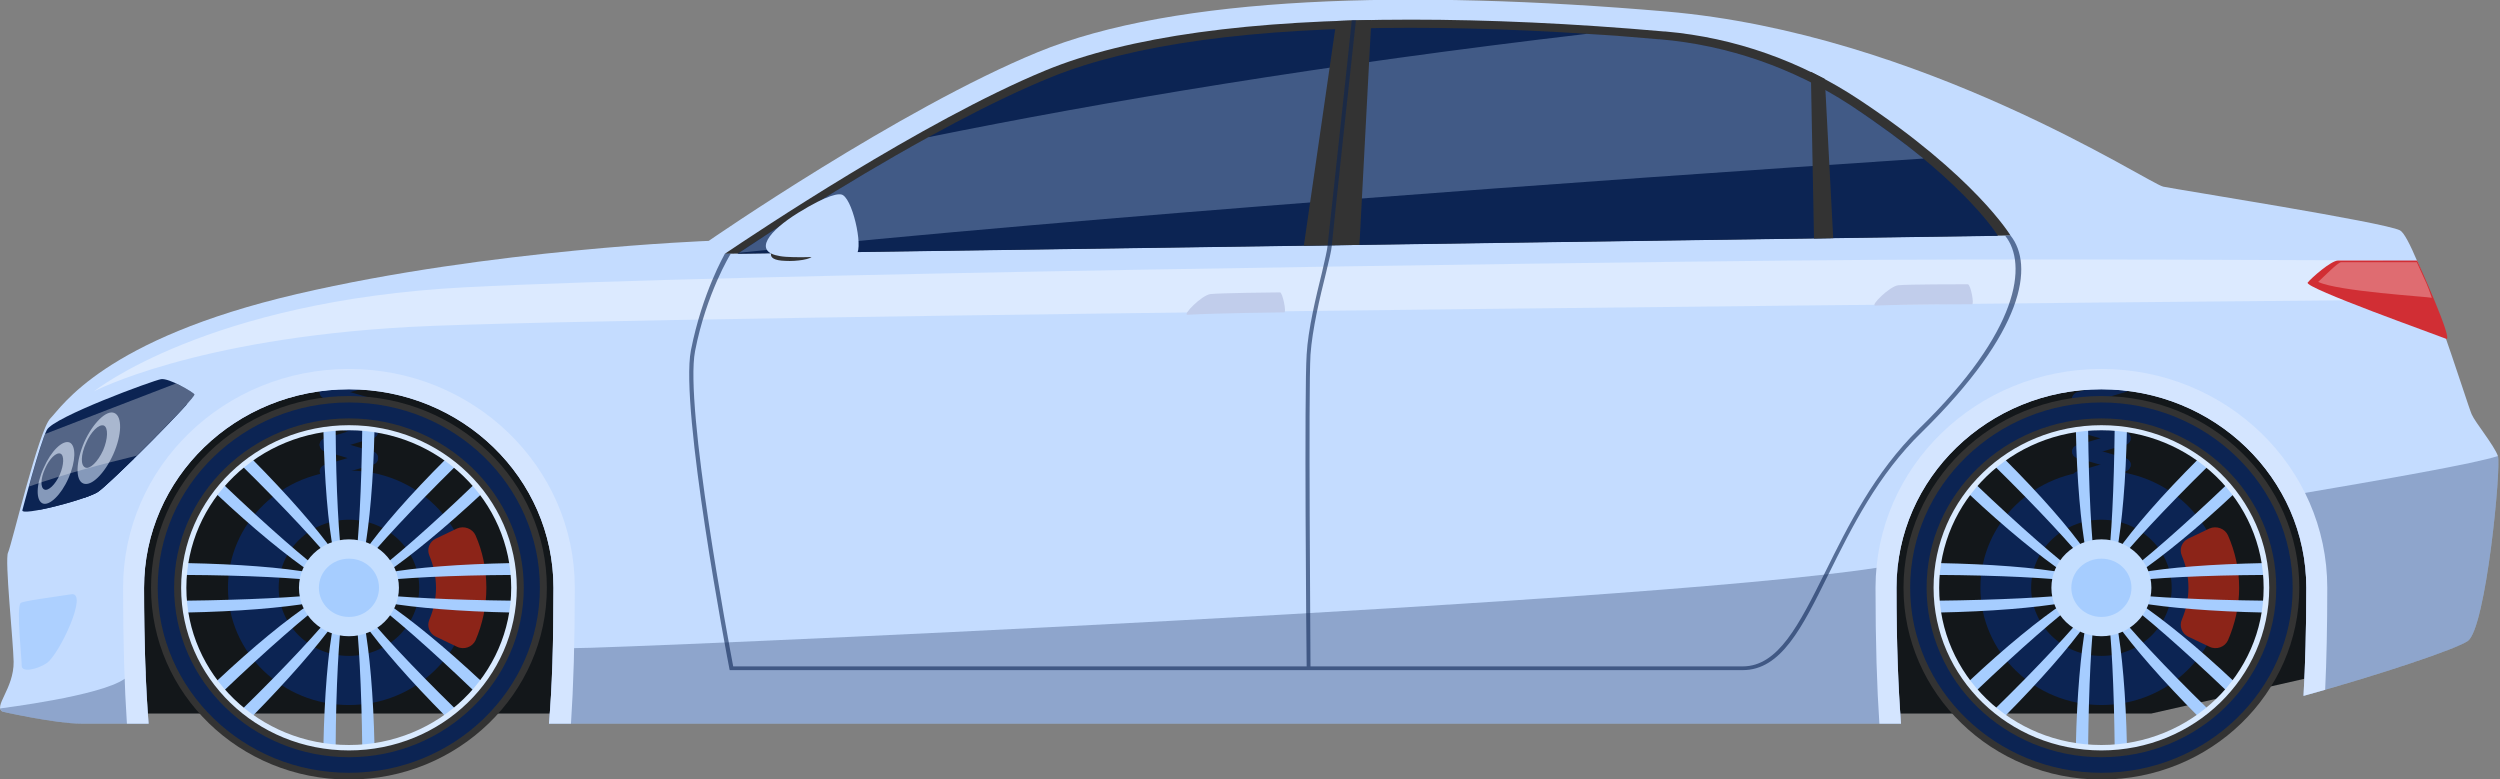 <svg width="77" height="24" viewBox="0 0 77 24" fill="none" xmlns="http://www.w3.org/2000/svg">
<rect x="0" y="0" width="77" height="24" fill="#808080" stroke="none"/>
<g clip-path="url(#clip0_813_2422)">
<path d="M3.64 21.976H66.263L72.014 20.671V11.551H4.652L3.64 21.976Z" fill="#13171A"/>
<path d="M10.005 13.899L11.373 14.306C11.48 14.337 11.599 14.275 11.631 14.16C11.674 14.056 11.609 13.941 11.491 13.91L10.123 13.503C10.005 13.471 9.886 13.534 9.854 13.649C9.822 13.753 9.886 13.868 10.005 13.899Z" fill="#0C2453"/>
<path d="M11.491 14.306L10.123 14.713C10.005 14.744 9.886 14.682 9.854 14.567C9.822 14.463 9.886 14.348 10.005 14.317L11.373 13.91C11.48 13.878 11.599 13.941 11.631 14.056C11.674 14.16 11.609 14.275 11.491 14.306Z" fill="#0C2453"/>
<path d="M10.005 13.085L11.373 13.492C11.48 13.524 11.599 13.461 11.631 13.346C11.674 13.242 11.609 13.127 11.491 13.096L10.123 12.689C10.005 12.657 9.886 12.72 9.854 12.835C9.822 12.939 9.886 13.054 10.005 13.085Z" fill="#0C2453"/>
<path d="M11.491 13.492L10.123 13.899C10.005 13.931 9.886 13.868 9.854 13.753C9.822 13.649 9.886 13.534 10.005 13.503L11.373 13.096C11.48 13.064 11.599 13.127 11.631 13.242C11.674 13.346 11.609 13.461 11.491 13.492Z" fill="#0C2453"/>
<path d="M10.005 12.271L11.373 12.678C11.48 12.71 11.599 12.647 11.631 12.543C11.674 12.428 11.609 12.313 11.491 12.282L10.123 11.885C10.005 11.844 9.886 11.906 9.854 12.021C9.822 12.125 9.886 12.24 10.005 12.271Z" fill="#0C2453"/>
<path d="M11.491 12.678L10.123 13.085C10.005 13.117 9.886 13.054 9.854 12.95C9.822 12.835 9.886 12.72 10.005 12.689L11.373 12.292C11.48 12.251 11.599 12.313 11.631 12.428C11.674 12.532 11.609 12.647 11.491 12.678Z" fill="#0C2453"/>
<path d="M10.005 11.468L11.373 11.864C11.48 11.896 11.599 11.833 11.631 11.729C11.674 11.614 11.609 11.499 11.491 11.468L10.123 11.071C10.005 11.04 9.886 11.092 9.854 11.207C9.822 11.311 9.886 11.426 10.005 11.468Z" fill="#0C2453"/>
<path d="M11.491 11.875L10.123 12.271C10.005 12.303 9.886 12.24 9.854 12.136C9.822 12.021 9.886 11.906 10.005 11.875L11.373 11.478C11.48 11.437 11.599 11.499 11.631 11.614C11.674 11.718 11.609 11.833 11.491 11.875Z" fill="#0C2453"/>
<path fill-rule="evenodd" clip-rule="evenodd" d="M14.474 18.104C14.474 20.097 12.805 21.715 10.748 21.715C8.691 21.715 7.021 20.097 7.021 18.104C7.021 16.111 8.691 14.494 10.748 14.494C12.805 14.494 14.474 16.111 14.474 18.104ZM12.912 18.104C12.912 16.946 11.943 16.007 10.748 16.007C9.552 16.007 8.583 16.946 8.583 18.104C8.583 19.263 9.552 20.202 10.748 20.202C11.943 20.202 12.912 19.263 12.912 18.104Z" fill="#0C2453"/>
<path d="M13.429 18.104C13.429 18.449 13.354 18.782 13.225 19.085C13.139 19.283 13.225 19.513 13.419 19.607L14.076 19.92C14.291 20.024 14.549 19.93 14.646 19.722C14.862 19.221 14.98 18.678 14.98 18.104C14.98 17.53 14.862 16.977 14.646 16.487C14.549 16.278 14.291 16.184 14.076 16.278L13.419 16.591C13.225 16.685 13.139 16.915 13.225 17.113C13.354 17.426 13.429 17.75 13.429 18.104Z" fill="#8C2418"/>
<path fill-rule="evenodd" clip-rule="evenodd" d="M16.843 18.104C16.843 21.36 14.108 24.01 10.748 24.01C7.377 24.01 4.652 21.36 4.652 18.104C4.652 14.838 7.377 12.198 10.748 12.198C14.108 12.198 16.843 14.838 16.843 18.104ZM15.82 18.104C15.82 15.391 13.548 13.19 10.748 13.19C7.948 13.19 5.675 15.391 5.675 18.104C5.675 20.817 7.948 23.019 10.748 23.019C13.548 23.019 15.82 20.817 15.82 18.104Z" fill="#333333"/>
<path fill-rule="evenodd" clip-rule="evenodd" d="M10.748 23.802C7.495 23.802 4.857 21.245 4.857 18.104C4.857 14.953 7.495 12.396 10.748 12.396C13.989 12.396 16.628 14.953 16.628 18.104C16.628 21.245 13.989 23.802 10.748 23.802ZM10.748 12.887C7.775 12.887 5.363 15.224 5.363 18.104C5.363 20.974 7.775 23.322 10.748 23.322C13.709 23.322 16.132 20.974 16.132 18.104C16.132 15.224 13.709 12.887 10.748 12.887Z" fill="#0C2453"/>
<path d="M14.032 21.84C12.697 20.536 11.62 19.377 11.103 18.71C11.06 18.543 11.013 18.41 10.963 18.313C11.063 18.362 11.2 18.407 11.372 18.449C12.061 18.95 13.257 19.993 14.603 21.287C14.689 21.19 14.768 21.092 14.84 20.995C13.698 19.93 12.643 19.064 11.889 18.564C12.794 18.72 14.172 18.835 15.755 18.866C15.777 18.741 15.791 18.619 15.798 18.501C13.903 18.48 12.287 18.396 11.447 18.292C11.29 18.202 11.157 18.139 11.049 18.104C11.157 18.07 11.29 18.007 11.447 17.916C12.287 17.802 13.903 17.718 15.798 17.708C15.791 17.583 15.777 17.461 15.755 17.343C14.172 17.374 12.794 17.478 11.889 17.645C12.643 17.134 13.698 16.268 14.84 15.204C14.768 15.106 14.689 15.012 14.603 14.922C13.257 16.216 12.061 17.259 11.372 17.76C11.2 17.802 11.063 17.847 10.963 17.896C11.013 17.798 11.06 17.666 11.103 17.499C11.62 16.831 12.697 15.673 14.032 14.358C13.932 14.282 13.831 14.209 13.731 14.139C12.632 15.235 11.738 16.257 11.221 16.998C11.383 16.122 11.501 14.786 11.534 13.252C11.405 13.231 11.279 13.217 11.157 13.21C11.135 15.047 11.049 16.602 10.941 17.426C10.848 17.579 10.783 17.708 10.748 17.812C10.712 17.708 10.647 17.579 10.554 17.426C10.435 16.602 10.349 15.047 10.338 13.21C10.209 13.217 10.083 13.231 9.961 13.252C9.994 14.786 10.101 16.122 10.274 16.998C9.746 16.257 8.852 15.235 7.764 14.139C7.657 14.209 7.556 14.282 7.463 14.358C8.798 15.673 9.875 16.831 10.392 17.499C10.435 17.666 10.482 17.798 10.532 17.896C10.432 17.847 10.295 17.802 10.123 17.76C9.434 17.259 8.238 16.216 6.881 14.922C6.802 15.012 6.727 15.106 6.655 15.204C7.786 16.268 8.841 17.134 9.606 17.645C8.701 17.478 7.323 17.374 5.74 17.343C5.718 17.461 5.704 17.583 5.697 17.708C7.592 17.718 9.197 17.802 10.047 17.916C10.206 18.007 10.338 18.07 10.446 18.104C10.338 18.139 10.206 18.202 10.047 18.292C9.197 18.396 7.592 18.48 5.697 18.501C5.704 18.619 5.718 18.741 5.74 18.866C7.323 18.835 8.701 18.72 9.606 18.564C8.841 19.064 7.786 19.93 6.655 20.995C6.727 21.092 6.802 21.19 6.881 21.287C8.238 19.993 9.434 18.95 10.123 18.449C10.295 18.407 10.432 18.362 10.532 18.313C10.482 18.41 10.435 18.543 10.392 18.71C9.875 19.377 8.798 20.536 7.463 21.84C7.556 21.924 7.657 22 7.764 22.07C8.852 20.963 9.746 19.941 10.274 19.21C10.101 20.087 9.994 21.423 9.961 22.956C10.083 22.977 10.209 22.991 10.338 22.998C10.349 21.162 10.435 19.596 10.554 18.783C10.647 18.63 10.712 18.501 10.748 18.396C10.783 18.501 10.848 18.63 10.941 18.783C11.049 19.596 11.135 21.162 11.157 22.998C11.279 22.991 11.405 22.977 11.534 22.956C11.501 21.423 11.383 20.087 11.221 19.21C11.738 19.941 12.632 20.963 13.731 22.07C13.831 22 13.932 21.924 14.032 21.84Z" fill="#A6CDFF"/>
<path fill-rule="evenodd" clip-rule="evenodd" d="M15.917 18.104C15.917 20.87 13.602 23.113 10.748 23.113C7.894 23.113 5.579 20.87 5.579 18.104C5.579 15.339 7.894 13.096 10.748 13.096C13.602 13.096 15.917 15.339 15.917 18.104ZM15.745 18.104C15.745 15.423 13.505 13.252 10.748 13.252C7.98 13.252 5.74 15.423 5.74 18.104C5.74 20.776 7.98 22.946 10.748 22.946C13.505 22.946 15.745 20.776 15.745 18.104Z" fill="#D9EAFF"/>
<path d="M12.287 18.104C12.287 18.929 11.598 19.596 10.748 19.596C9.897 19.596 9.208 18.929 9.208 18.104C9.208 17.28 9.897 16.612 10.748 16.612C11.598 16.612 12.287 17.28 12.287 18.104Z" fill="#C4DEFF"/>
<path d="M11.674 18.104C11.674 18.595 11.265 19.002 10.748 19.002C10.231 19.002 9.822 18.595 9.822 18.104C9.822 17.604 10.231 17.207 10.748 17.207C11.265 17.207 11.674 17.604 11.674 18.104Z" fill="#A6CDFF"/>
<path d="M63.98 14.108L65.347 14.504C65.455 14.546 65.574 14.483 65.617 14.369C65.649 14.264 65.585 14.149 65.466 14.108L64.098 13.711C63.991 13.68 63.872 13.742 63.829 13.847C63.797 13.962 63.861 14.076 63.98 14.108Z" fill="#0C2453"/>
<path d="M65.466 14.515L64.098 14.911C63.991 14.943 63.872 14.89 63.829 14.776C63.797 14.671 63.861 14.556 63.98 14.515L65.347 14.118C65.455 14.087 65.574 14.149 65.617 14.254C65.649 14.369 65.585 14.483 65.466 14.515Z" fill="#0C2453"/>
<path d="M63.98 13.294L65.347 13.691C65.455 13.732 65.574 13.67 65.617 13.555C65.649 13.45 65.585 13.336 65.466 13.304L64.098 12.898C63.991 12.866 63.872 12.929 63.829 13.033C63.797 13.148 63.861 13.263 63.98 13.294Z" fill="#0C2453"/>
<path d="M65.466 13.701L64.098 14.097C63.991 14.139 63.872 14.076 63.829 13.962C63.797 13.857 63.861 13.742 63.98 13.711L65.347 13.304C65.455 13.273 65.574 13.335 65.617 13.44C65.649 13.555 65.585 13.669 65.466 13.701Z" fill="#0C2453"/>
<path d="M63.98 12.48L65.347 12.887C65.455 12.918 65.574 12.856 65.617 12.741C65.649 12.636 65.585 12.522 65.466 12.49L64.098 12.084C63.991 12.052 63.872 12.115 63.829 12.23C63.797 12.334 63.861 12.449 63.98 12.48Z" fill="#0C2453"/>
<path d="M65.466 12.887L64.098 13.284C63.991 13.325 63.872 13.263 63.829 13.148C63.797 13.044 63.861 12.929 63.98 12.898L65.347 12.491C65.455 12.459 65.574 12.522 65.617 12.626C65.649 12.741 65.585 12.856 65.466 12.887Z" fill="#0C2453"/>
<path d="M63.98 11.666L65.347 12.073C65.455 12.104 65.574 12.042 65.617 11.927C65.649 11.822 65.585 11.708 65.466 11.677L64.098 11.27C63.991 11.238 63.872 11.301 63.829 11.416C63.797 11.52 63.861 11.635 63.98 11.666Z" fill="#0C2453"/>
<path d="M65.466 12.073L64.098 12.48C63.991 12.511 63.872 12.449 63.829 12.334C63.797 12.229 63.861 12.115 63.98 12.083L65.347 11.677C65.455 11.645 65.574 11.708 65.617 11.823C65.649 11.927 65.585 12.042 65.466 12.073Z" fill="#0C2453"/>
<path fill-rule="evenodd" clip-rule="evenodd" d="M68.449 18.104C68.449 20.097 66.78 21.715 64.723 21.715C62.666 21.715 60.997 20.097 60.997 18.104C60.997 16.111 62.666 14.494 64.723 14.494C66.78 14.494 68.449 16.111 68.449 18.104ZM66.888 18.104C66.888 16.946 65.919 16.007 64.723 16.007C63.528 16.007 62.559 16.946 62.559 18.104C62.559 19.263 63.528 20.202 64.723 20.202C65.919 20.202 66.888 19.263 66.888 18.104Z" fill="#0C2453"/>
<path d="M67.404 18.104C67.404 18.449 67.329 18.782 67.2 19.085C67.114 19.283 67.2 19.513 67.394 19.607L68.051 19.92C68.266 20.024 68.525 19.93 68.621 19.722C68.837 19.221 68.966 18.678 68.966 18.104C68.966 17.53 68.837 16.977 68.621 16.487C68.525 16.278 68.266 16.184 68.051 16.278L67.394 16.591C67.2 16.685 67.114 16.915 67.2 17.113C67.329 17.426 67.404 17.75 67.404 18.104Z" fill="#8C2418"/>
<path fill-rule="evenodd" clip-rule="evenodd" d="M70.819 18.104C70.819 21.36 68.083 24.01 64.723 24.01C61.363 24.01 58.628 21.36 58.628 18.104C58.628 14.838 61.363 12.198 64.723 12.198C68.083 12.198 70.819 14.838 70.819 18.104ZM69.796 18.104C69.796 15.391 67.523 13.19 64.723 13.19C61.923 13.19 59.651 15.391 59.651 18.104C59.651 20.817 61.923 23.019 64.723 23.019C67.523 23.019 69.796 20.817 69.796 18.104Z" fill="#333333"/>
<path fill-rule="evenodd" clip-rule="evenodd" d="M64.723 23.802C61.482 23.802 58.833 21.245 58.833 18.104C58.833 14.953 61.482 12.396 64.723 12.396C67.965 12.396 70.614 14.953 70.614 18.104C70.614 21.245 67.965 23.802 64.723 23.802ZM64.723 12.887C61.751 12.887 59.339 15.224 59.339 18.104C59.339 20.974 61.751 23.322 64.723 23.322C67.696 23.322 70.108 20.974 70.108 18.104C70.108 15.224 67.696 12.887 64.723 12.887Z" fill="#0C2453"/>
<path d="M68.008 21.84C66.672 20.536 65.595 19.377 65.079 18.71C65.035 18.543 64.989 18.41 64.939 18.313C65.039 18.362 65.175 18.407 65.348 18.449C66.037 18.95 67.232 19.993 68.589 21.287C68.668 21.19 68.744 21.092 68.815 20.995C67.685 19.93 66.618 19.064 65.865 18.564C66.769 18.72 68.148 18.835 69.731 18.866C69.752 18.741 69.767 18.619 69.774 18.501C67.879 18.48 66.263 18.396 65.423 18.292C65.265 18.202 65.132 18.139 65.025 18.104C65.132 18.07 65.265 18.007 65.423 17.916C66.263 17.802 67.879 17.718 69.774 17.708C69.767 17.583 69.752 17.461 69.731 17.343C68.148 17.374 66.769 17.478 65.865 17.645C66.618 17.134 67.685 16.268 68.815 15.204C68.744 15.106 68.668 15.012 68.589 14.922C67.232 16.216 66.037 17.259 65.348 17.76C65.175 17.802 65.039 17.847 64.939 17.896C64.989 17.798 65.035 17.666 65.079 17.499C65.595 16.831 66.672 15.673 68.008 14.358C67.907 14.282 67.807 14.209 67.706 14.139C66.608 15.235 65.714 16.257 65.197 16.998C65.359 16.122 65.477 14.786 65.509 13.252C65.387 13.231 65.262 13.217 65.132 13.21C65.111 15.047 65.035 16.602 64.917 17.426C64.824 17.579 64.759 17.708 64.723 17.812C64.687 17.708 64.623 17.579 64.529 17.426C64.411 16.602 64.335 15.047 64.314 13.21C64.185 13.217 64.059 13.231 63.937 13.252C63.969 14.786 64.088 16.122 64.249 16.998C63.732 16.257 62.839 15.235 61.74 14.139C61.639 14.209 61.539 14.282 61.438 14.358C62.774 15.673 63.851 16.831 64.368 17.499C64.411 17.666 64.457 17.798 64.508 17.896C64.407 17.847 64.271 17.802 64.099 17.76C63.409 17.259 62.214 16.216 60.857 14.922C60.778 15.012 60.703 15.106 60.631 15.204C61.762 16.268 62.828 17.134 63.582 17.645C62.677 17.478 61.298 17.374 59.715 17.343C59.694 17.461 59.679 17.583 59.672 17.708C61.568 17.718 63.183 17.802 64.023 17.916C64.181 18.007 64.314 18.07 64.422 18.104C64.314 18.139 64.181 18.202 64.023 18.292C63.183 18.396 61.568 18.48 59.672 18.501C59.679 18.619 59.694 18.741 59.715 18.866C61.298 18.835 62.677 18.72 63.582 18.564C62.828 19.064 61.762 19.93 60.631 20.995C60.703 21.092 60.778 21.19 60.857 21.287C62.214 19.993 63.409 18.95 64.099 18.449C64.271 18.407 64.407 18.362 64.508 18.313C64.457 18.41 64.411 18.543 64.368 18.71C63.851 19.377 62.774 20.536 61.438 21.84C61.539 21.924 61.639 22 61.74 22.07C62.839 20.963 63.732 19.941 64.249 19.21C64.088 20.087 63.969 21.423 63.937 22.956C64.059 22.977 64.185 22.991 64.314 22.998C64.335 21.162 64.411 19.596 64.529 18.783C64.623 18.63 64.687 18.501 64.723 18.396C64.759 18.501 64.824 18.63 64.917 18.783C65.035 19.596 65.111 21.162 65.132 22.998C65.262 22.991 65.387 22.977 65.509 22.956C65.477 21.423 65.359 20.087 65.197 19.21C65.714 19.941 66.608 20.963 67.706 22.07C67.807 22 67.907 21.924 68.008 21.84Z" fill="#A6CDFF"/>
<path fill-rule="evenodd" clip-rule="evenodd" d="M69.892 18.104C69.892 20.87 67.577 23.113 64.723 23.113C61.869 23.113 59.554 20.87 59.554 18.104C59.554 15.339 61.869 13.096 64.723 13.096C67.577 13.096 69.892 15.339 69.892 18.104ZM69.72 18.104C69.72 15.423 67.48 13.252 64.723 13.252C61.955 13.252 59.726 15.423 59.726 18.104C59.726 20.776 61.955 22.946 64.723 22.946C67.48 22.946 69.72 20.776 69.72 18.104Z" fill="#D9EAFF"/>
<path d="M66.263 18.104C66.263 18.929 65.574 19.596 64.723 19.596C63.872 19.596 63.183 18.929 63.183 18.104C63.183 17.28 63.872 16.612 64.723 16.612C65.574 16.612 66.263 17.28 66.263 18.104Z" fill="#C4DEFF"/>
<path d="M65.649 18.104C65.649 18.595 65.24 19.002 64.723 19.002C64.206 19.002 63.797 18.595 63.797 18.104C63.797 17.604 64.206 17.207 64.723 17.207C65.24 17.207 65.649 17.604 65.649 18.104Z" fill="#A6CDFF"/>
<path d="M76.936 14.045C76.817 13.711 76.236 13.012 76.128 12.761C76.009 12.511 74.405 7.346 73.92 7.095C73.436 6.845 67.082 5.843 66.629 5.749C66.177 5.655 59.209 1.033 51.316 0.354C43.422 -0.324 36.196 -0.136 31.963 1.607C27.72 3.349 21.829 7.419 21.829 7.419C21.829 7.419 15.098 7.669 9.143 9.057C3.188 10.445 1.906 12.532 1.551 12.887C1.195 13.241 0.355 16.8 0.248 17.019C0.14 17.227 0.409 19.753 0.42 20.379C0.431 21.214 -0.226 21.767 0.086 21.923C0.086 21.923 1.712 22.288 2.488 22.288C2.574 22.288 3.317 22.288 4.577 22.288C4.491 21.203 4.437 19.826 4.437 18.104C4.437 14.723 7.259 11.989 10.748 11.989C14.226 11.989 17.048 14.723 17.048 18.104C17.048 19.826 17.005 21.193 16.908 22.288C29.745 22.288 48.063 22.288 58.552 22.288C58.466 21.203 58.412 19.826 58.412 18.104C58.412 14.723 61.245 11.989 64.723 11.989C68.202 11.989 71.034 14.723 71.034 18.104C71.034 19.398 71.002 20.504 70.948 21.433C73.285 20.786 75.686 19.982 76.009 19.742C76.569 19.346 77.043 14.379 76.936 14.045Z" fill="#C4DCFF"/>
<g style="mix-blend-mode:overlay" opacity="0.3">
<path d="M71.034 18.104C71.034 19.398 71.002 20.504 70.948 21.433C73.285 20.786 75.686 19.983 76.009 19.743C76.569 19.346 77.043 14.379 76.936 14.045C76.246 14.275 73.576 14.744 70.323 15.297C70.775 16.143 71.034 17.092 71.034 18.104Z" fill="#0C2453"/>
<path d="M58.466 17.374C52.511 18.543 18.448 19.993 17.705 19.962C17.619 19.962 17.382 19.962 17.026 19.972C17.005 20.859 16.972 21.631 16.908 22.289C29.745 22.289 48.063 22.289 58.552 22.289C58.466 21.203 58.412 19.826 58.412 18.104C58.419 17.854 58.438 17.61 58.466 17.374Z" fill="#0C2453"/>
<path d="M0.086 21.924C0.086 21.924 1.712 22.289 2.488 22.289C2.574 22.289 3.317 22.289 4.577 22.289C4.541 21.83 4.512 21.315 4.491 20.744C4.146 20.797 3.92 20.859 3.834 20.911C3.069 21.444 0.054 21.809 0.011 21.819C0.011 21.861 0.043 21.892 0.086 21.924Z" fill="#0C2453"/>
</g>
<g style="mix-blend-mode:overlay" opacity="0.4">
<path d="M2.897 12.052C2.897 12.052 5.966 10.435 12.611 10.07C19.266 9.704 73.769 9.235 73.769 9.235L73.392 8.024C73.392 8.024 61.578 7.951 55.171 8.024C48.763 8.087 22.271 8.431 14.312 8.849C6.365 9.266 2.897 12.052 2.897 12.052Z" fill="white"/>
</g>
<path d="M64.723 11.364C60.878 11.364 57.766 14.379 57.766 18.104C57.766 19.784 57.809 21.162 57.885 22.289C58.114 22.289 58.337 22.289 58.552 22.289C58.466 21.203 58.412 19.826 58.412 18.104C58.412 14.723 61.245 11.99 64.723 11.99C68.201 11.99 71.034 14.723 71.034 18.104C71.034 19.398 71.001 20.504 70.948 21.433C71.17 21.37 71.393 21.308 71.615 21.245C71.658 20.337 71.68 19.294 71.68 18.104C71.68 14.379 68.568 11.364 64.723 11.364Z" fill="#D4E5FF"/>
<path d="M10.748 11.364C6.903 11.364 3.791 14.379 3.791 18.104C3.791 19.784 3.834 21.162 3.909 22.289C4.11 22.289 4.333 22.289 4.577 22.289C4.491 21.203 4.437 19.826 4.437 18.104C4.437 14.723 7.258 11.99 10.748 11.99C14.226 11.99 17.047 14.723 17.047 18.104C17.047 19.826 17.004 21.193 16.907 22.289C17.13 22.289 17.356 22.289 17.586 22.289C17.661 21.162 17.704 19.784 17.704 18.104C17.704 14.379 14.592 11.364 10.748 11.364Z" fill="#D4E5FF"/>
<path d="M43.454 0.605C38.511 0.605 34.731 1.127 32.2 2.17C28.431 3.725 23.24 7.2 22.325 7.816L61.923 7.252C61.923 7.252 60.825 5.426 57.26 3.068C55.483 1.889 53.437 1.158 51.294 0.97C51.28 0.97 51.269 0.97 51.262 0.97C48.44 0.72 45.823 0.605 43.454 0.605Z" fill="#333333"/>
<path d="M61.535 7.263C61.439 7.096 60.297 5.395 56.969 3.224C55.236 2.097 53.222 1.388 51.122 1.21C51.107 1.21 51.096 1.21 51.089 1.21C48.322 0.97 45.748 0.856 43.432 0.856C38.575 0.856 34.871 1.367 32.394 2.369C28.7 3.861 23.628 7.2 22.712 7.816L61.535 7.263Z" fill="#0C2453"/>
<g style="mix-blend-mode:overlay" opacity="0.3">
<path d="M22.766 7.784C33.772 6.647 48.871 5.572 59.242 4.883C58.628 4.383 57.885 3.83 56.969 3.224C55.235 2.097 53.221 1.388 51.121 1.21C51.107 1.21 51.096 1.21 51.089 1.21C50.335 1.141 49.596 1.085 48.871 1.043C40.761 1.993 33.988 3.13 28.592 4.226C25.932 5.687 23.455 7.325 22.766 7.784Z" fill="#BFDAFF"/>
</g>
<path d="M40.159 7.565L41.871 7.544L42.237 0.616C41.871 0.623 41.512 0.633 41.16 0.647L40.159 7.565Z" fill="#333333"/>
<path d="M55.871 7.346L56.463 7.336L56.205 2.431C56.061 2.355 55.917 2.282 55.774 2.212L55.871 7.346Z" fill="#333333"/>
<g style="mix-blend-mode:overlay" opacity="0.6">
<path d="M61.923 7.252L61.761 7.263C62.451 8.129 62.214 10.184 59.102 13.21C57.734 14.556 56.926 16.184 56.215 17.624C55.408 19.242 54.772 20.525 53.674 20.525H40.363C40.363 19.763 40.298 12.042 40.363 10.925C40.417 10.153 40.654 9.151 40.837 8.421C40.934 8.024 41.009 7.711 41.02 7.565C41.052 7.169 41.752 0.689 41.763 0.626H41.634C41.634 0.689 40.934 7.158 40.891 7.555C40.88 7.701 40.805 8.003 40.718 8.389C40.535 9.13 40.288 10.143 40.245 10.915C40.169 12.031 40.234 19.753 40.245 20.525H22.583C22.454 19.847 21.075 12.511 21.409 10.81C21.754 9.036 22.497 7.826 22.508 7.816H22.325C22.325 7.826 21.635 8.995 21.28 10.79C20.935 12.584 22.4 20.264 22.465 20.598L22.475 20.64H53.674C54.858 20.64 55.505 19.335 56.323 17.676C57.034 16.247 57.831 14.63 59.198 13.304C62.354 10.205 62.655 8.17 61.923 7.252Z" fill="#0C2453"/>
</g>
<path d="M74.448 8.024C74.221 8.024 72.229 8.024 72.014 8.024C71.798 8.024 71.195 8.557 71.077 8.703C70.948 8.859 75.094 10.331 75.341 10.435C75.589 10.539 74.448 8.024 74.448 8.024Z" fill="#D12E34"/>
<g style="mix-blend-mode:overlay" opacity="0.3">
<path d="M71.4 8.682C71.605 8.494 71.992 8.097 72.1 8.076H74.437C74.76 8.786 74.76 8.765 74.9 9.172C74.803 9.141 71.992 8.974 71.4 8.682Z" fill="white"/>
</g>
<path d="M0.689 15.715C0.689 15.715 1.238 13.628 1.443 13.242C1.648 12.845 4.717 11.718 4.964 11.677C5.212 11.645 5.923 12.063 5.988 12.146C6.052 12.229 3.392 14.901 3.015 15.151C2.649 15.391 0.635 15.913 0.689 15.715Z" fill="#0C2453"/>
<path d="M1.701 14.4C1.475 14.473 1.271 15.391 1.206 15.704C1.82 15.589 2.778 15.308 3.015 15.151C3.155 15.057 3.618 14.619 4.135 14.118C3.306 14.191 1.885 14.348 1.701 14.4Z" fill="#0C2453"/>
<path d="M3.252 12.866C2.918 13.012 2.638 14.922 2.584 15.339C2.778 15.266 2.94 15.204 3.015 15.151C3.317 14.953 5.115 13.169 5.761 12.449C4.695 12.595 3.457 12.783 3.252 12.866Z" fill="#0C2453"/>
<g style="mix-blend-mode:overlay" opacity="0.6">
<path fill-rule="evenodd" clip-rule="evenodd" d="M3.489 13.993C3.22 14.588 2.811 14.995 2.563 14.89C2.315 14.786 2.337 14.223 2.595 13.617C2.864 13.023 3.284 12.616 3.521 12.72C3.769 12.824 3.758 13.388 3.489 13.993ZM3.198 13.106C3.047 13.054 2.8 13.294 2.649 13.649C2.487 14.003 2.477 14.337 2.627 14.4C2.767 14.463 3.015 14.223 3.177 13.868C3.327 13.513 3.338 13.169 3.198 13.106Z" fill="#D6E7FF"/>
</g>
<g style="mix-blend-mode:overlay" opacity="0.6">
<path fill-rule="evenodd" clip-rule="evenodd" d="M2.111 14.724C1.885 15.245 1.519 15.59 1.314 15.506C1.099 15.412 1.109 14.922 1.346 14.411C1.572 13.889 1.928 13.544 2.143 13.628C2.348 13.722 2.337 14.212 2.111 14.724ZM1.863 13.972C1.734 13.92 1.519 14.129 1.389 14.431C1.249 14.734 1.239 15.026 1.368 15.078C1.486 15.13 1.702 14.932 1.842 14.619C1.971 14.317 1.982 14.024 1.863 13.972Z" fill="#D6E7FF"/>
</g>
<g style="mix-blend-mode:overlay" opacity="0.3">
<path d="M0.894 14.984C1.992 14.598 3.134 14.296 4.211 14.035C5.062 13.2 6.031 12.198 5.988 12.146C5.956 12.104 5.686 11.927 5.417 11.812C3.996 12.355 2.553 12.918 1.389 13.367C1.26 13.711 1.045 14.431 0.894 14.984Z" fill="white"/>
</g>
<path d="M36.572 9.694C36.411 9.704 37.014 9.089 37.283 9.057C37.553 9.026 39.222 9.005 39.426 9.005C39.502 9.005 39.631 9.631 39.556 9.621C39.523 9.621 37.574 9.642 36.572 9.694Z" fill="#C1CDEB"/>
<path d="M57.756 9.412C57.594 9.423 58.197 8.817 58.466 8.786C58.736 8.755 60.416 8.755 60.609 8.755C60.696 8.755 60.814 9.381 60.739 9.371C60.706 9.371 58.757 9.371 57.756 9.412Z" fill="#C1CDEB"/>
<path d="M25.017 7.878C25.017 7.983 24.532 8.056 24.188 8.035C23.832 8.024 23.736 7.931 23.746 7.826C23.746 7.722 24.037 7.649 24.392 7.659C24.737 7.67 25.017 7.774 25.017 7.878Z" fill="#333333"/>
<path d="M26.331 7.847C25.641 7.899 24.424 7.962 24.026 7.889C23.164 7.753 23.692 7.106 24.586 6.553C25.501 5.99 25.857 5.937 25.964 6.011C26.309 6.23 26.621 7.826 26.331 7.847Z" fill="#C4DCFF"/>
<path d="M0.668 20.504C0.679 20.358 0.495 18.73 0.635 18.574C0.7 18.511 1.583 18.397 2.197 18.303C2.735 18.219 1.831 20.15 1.443 20.421C1.152 20.619 0.668 20.724 0.668 20.504Z" fill="#ADD0FF"/>
</g>
<defs>
<clipPath id="clip0_813_2422">
<rect width="77" height="24" fill="white"/>
</clipPath>
</defs>
</svg>

